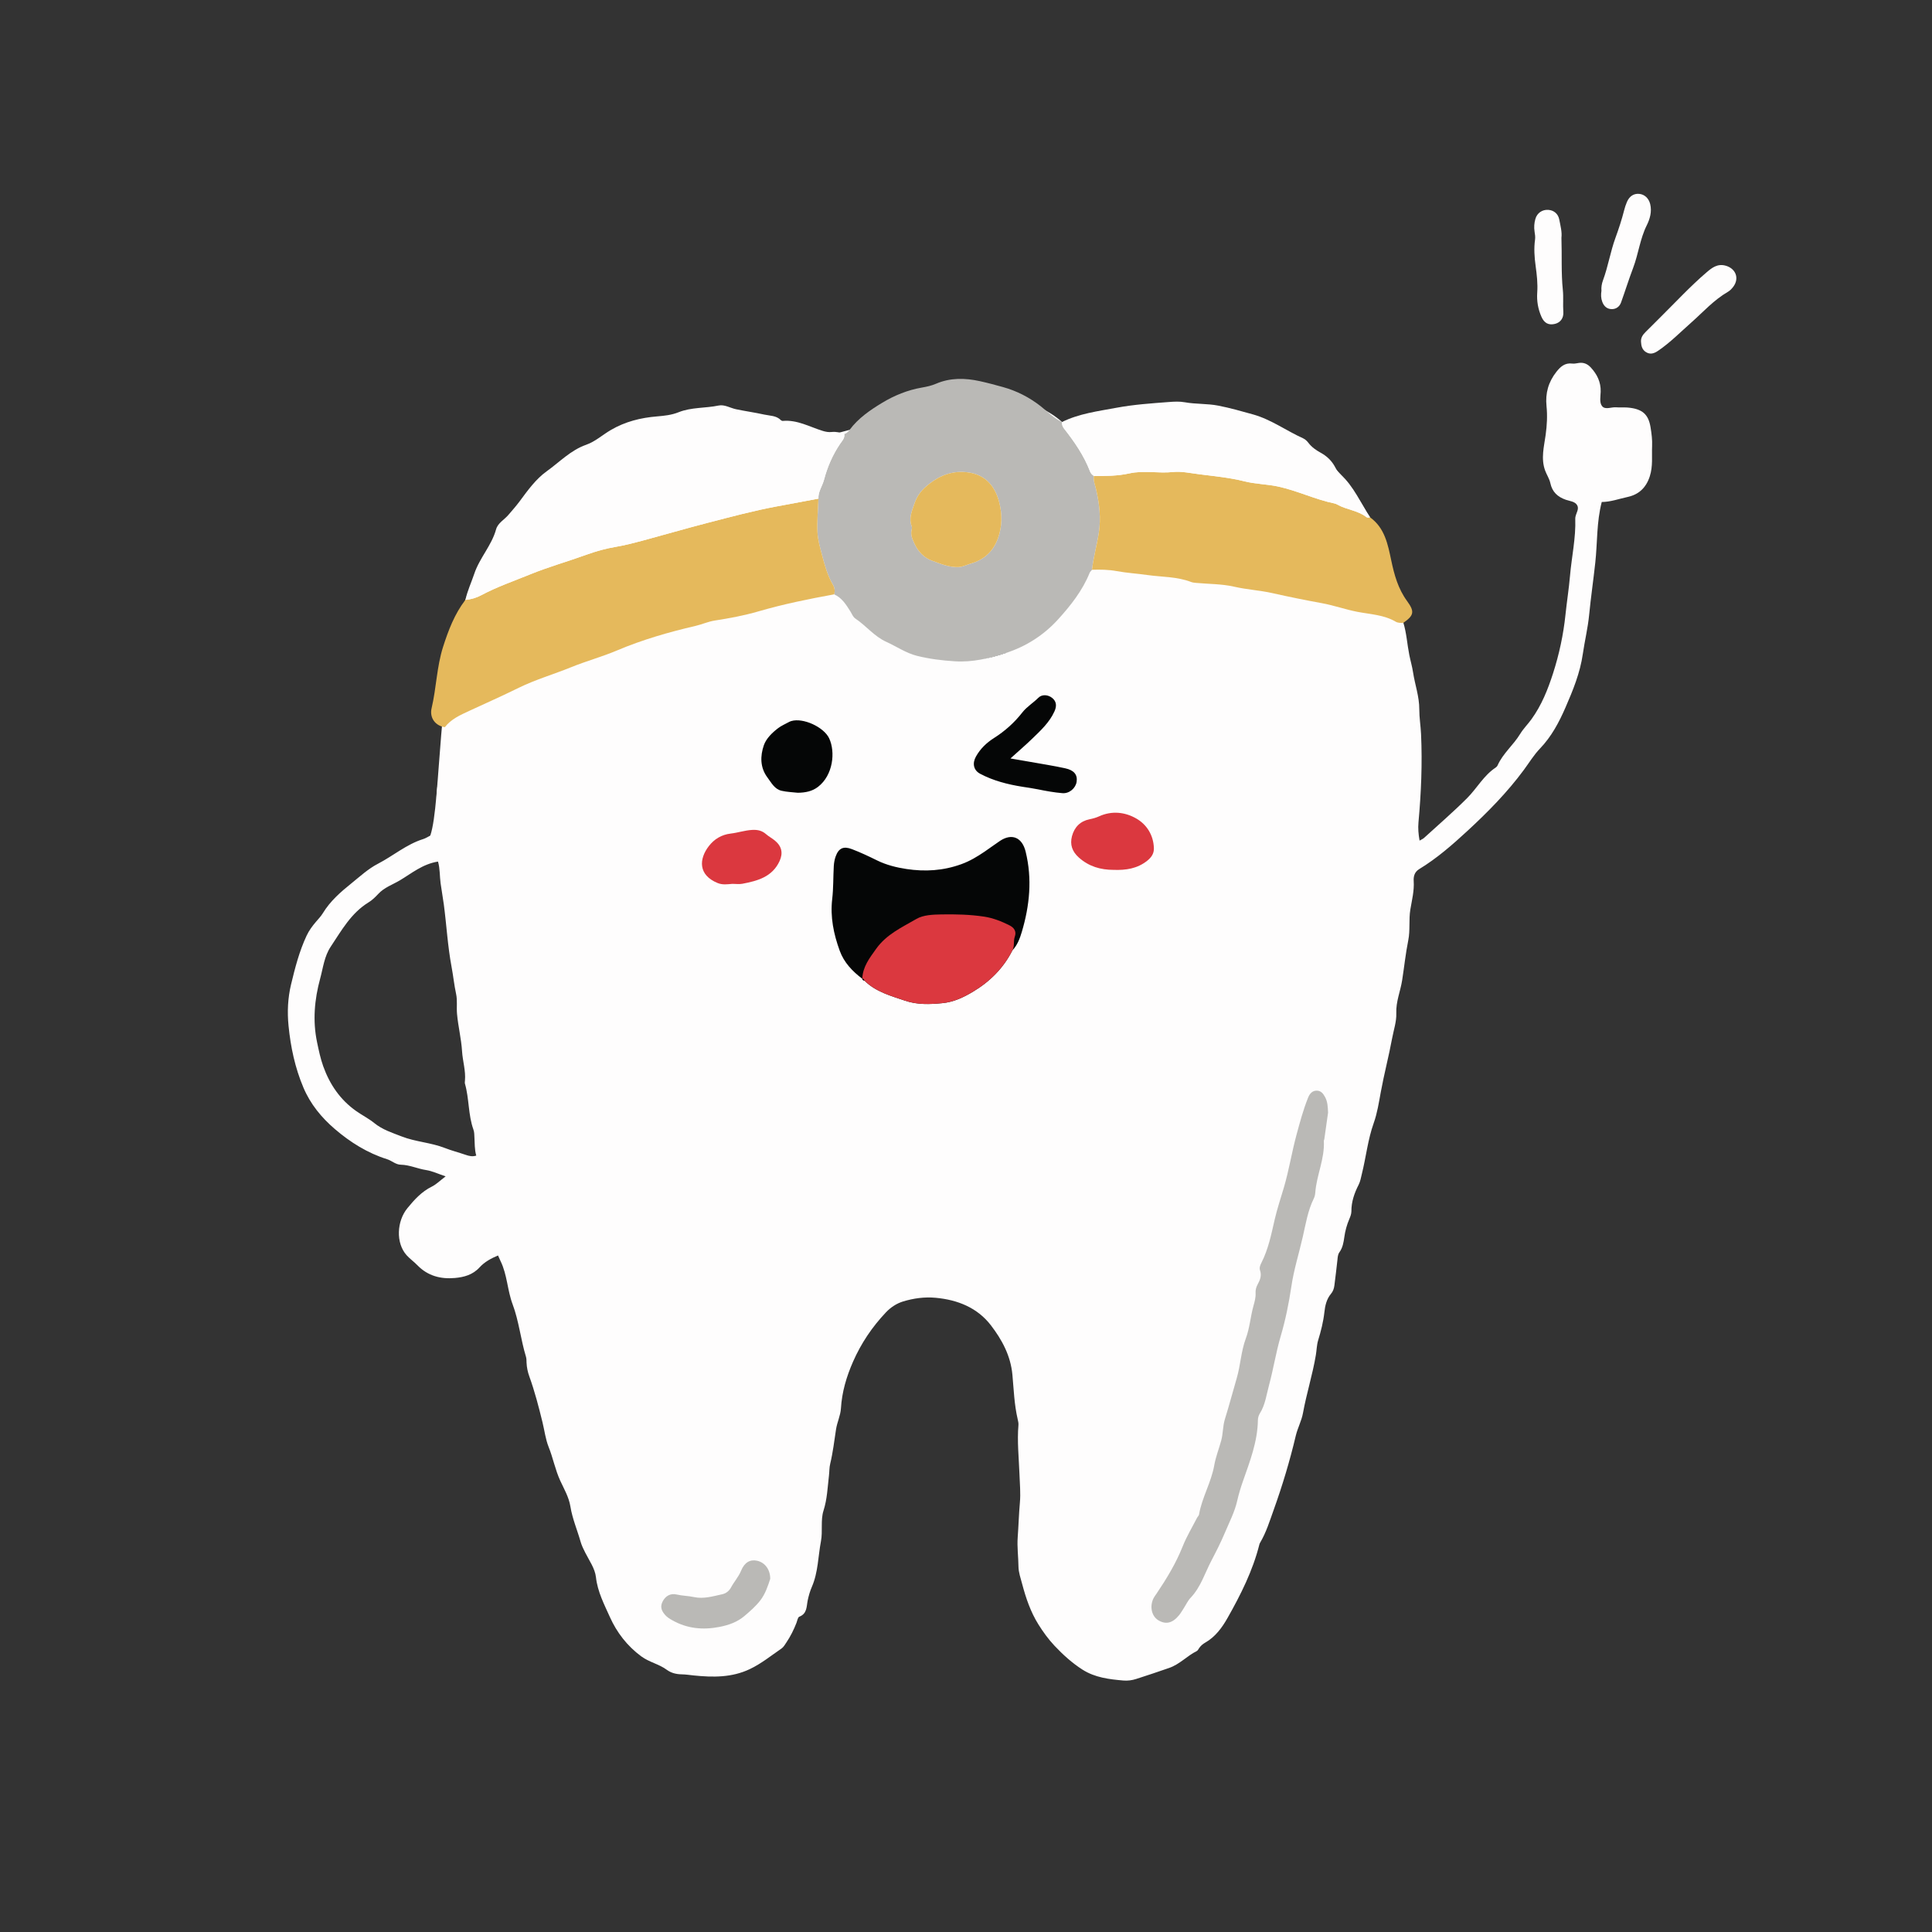 <svg xmlns="http://www.w3.org/2000/svg" xmlns:xlink="http://www.w3.org/1999/xlink" width="500" zoomAndPan="magnify" viewBox="0 0 375 375" height="500" preserveAspectRatio="xMidYMid meet" version="1.0"><rect x="0" y="0" width="375" height="375" fill="#333333" stroke="none"/><defs><clipPath id="9fffc52355"><path d="M 55.703 70 L 321 70 L 321 326.25 L 55.703 326.25 Z M 55.703 70 " clip-rule="nonzero"/></clipPath><clipPath id="892bd93e8e"><path d="M 318 51 L 337.703 51 L 337.703 69 L 318 69 Z M 318 51 " clip-rule="nonzero"/></clipPath><clipPath id="229698080c"><path d="M 310 37.5 L 321 37.5 L 321 60 L 310 60 Z M 310 37.5 " clip-rule="nonzero"/></clipPath></defs><path fill="#fefdfd" d="M 164.91 83.434 C 164.91 83.434 95.926 101.188 90.332 116.438 C 84.742 131.691 85.672 155.828 83.52 162.188 C 81.363 168.547 104.801 168.852 104.801 168.852 L 124.145 282.746 C 124.145 282.746 123.656 320.93 133.328 320.93 C 143 320.93 153.617 317.547 151.691 297.73 C 149.766 277.91 166.742 235.375 182.43 241.172 C 198.117 246.973 203.922 276.945 203.922 276.945 C 203.922 276.945 207.66 323.832 215.941 320.93 C 224.227 318.031 239.16 312.348 240.637 302.863 C 242.117 293.379 263.391 208.789 263.391 208.789 L 272.398 120.887 C 272.398 120.887 270.074 103.484 260.207 92.086 C 250.336 80.691 206.129 81.91 206.129 81.91 C 206.129 81.91 193.105 68.773 164.91 83.434 Z M 164.91 83.434 " fill-opacity="1" fill-rule="nonzero"/><path fill="#050606" d="M 143.969 128.395 C 143.969 128.395 143.465 152.629 151.691 157.746 C 159.922 162.867 154.68 171.652 154.68 171.652 C 154.68 171.652 166.832 213.137 188.277 200.57 C 209.723 188 203.922 161.078 203.922 161.078 C 203.922 161.078 217.457 151.266 220.359 149.816 C 223.262 148.363 213.48 128.395 213.48 128.395 L 195.211 126.754 L 167.352 134.945 Z M 143.969 128.395 " fill-opacity="1" fill-rule="nonzero"/><g clip-path="url(#9fffc52355)"><path fill="#fefdfd" d="M 272.398 120.887 C 273.02 122.918 273.129 125.043 273.543 127.113 C 273.77 128.25 274.105 129.379 274.273 130.496 C 274.637 132.898 275.496 135.215 275.484 137.691 C 275.48 139.285 275.75 140.875 275.824 142.48 C 276.09 148.215 275.844 153.922 275.324 159.625 C 275.219 160.793 275.32 161.922 275.539 163.16 C 275.879 162.961 276.188 162.84 276.414 162.633 C 279.215 160.07 282.09 157.602 284.777 154.906 C 286.688 152.992 287.984 150.52 290.293 148.996 C 290.449 148.891 290.602 148.738 290.676 148.57 C 291.715 146.234 293.75 144.617 295.055 142.465 C 295.676 141.441 296.551 140.582 297.262 139.594 C 299.223 136.879 300.43 133.844 301.438 130.723 C 302.637 126.996 303.457 123.188 303.863 119.266 C 304.121 116.781 304.52 114.297 304.734 111.809 C 305.051 108.098 305.891 104.434 305.758 100.68 C 305.754 100.551 305.773 100.422 305.797 100.297 C 305.949 99.547 306.543 98.773 306.125 98.062 C 305.691 97.316 304.691 97.27 303.938 97.008 C 302.324 96.449 301.289 95.48 300.926 93.797 C 300.738 92.91 300.207 92.156 299.898 91.305 C 299.062 88.977 299.699 86.672 300.008 84.422 C 300.266 82.539 300.367 80.688 300.18 78.848 C 299.922 76.316 300.543 74.141 302.098 72.168 C 302.895 71.156 303.762 70.383 305.188 70.57 C 305.621 70.629 306.082 70.488 306.527 70.438 C 307.434 70.332 308.156 70.66 308.77 71.324 C 310 72.656 310.738 74.168 310.691 76.023 C 310.668 76.984 310.398 78.152 310.977 78.848 C 311.602 79.594 312.781 78.973 313.715 79.059 C 314.422 79.125 315.137 79.047 315.844 79.098 C 318.812 79.324 319.965 80.453 320.371 82.934 C 320.57 84.141 320.727 85.379 320.672 86.59 C 320.586 88.547 320.867 90.48 320.215 92.48 C 319.473 94.758 317.996 96.008 315.938 96.457 C 314.254 96.82 312.613 97.43 310.898 97.438 C 309.879 101.355 310.07 105.293 309.648 109.168 C 309.281 112.559 308.785 115.938 308.453 119.336 C 308.203 121.902 307.59 124.398 307.223 126.938 C 306.695 130.617 305.305 134.004 303.855 137.332 C 302.617 140.18 301.141 142.973 298.914 145.289 C 297.723 146.531 296.809 148.039 295.781 149.434 C 292.566 153.789 288.789 157.625 284.816 161.289 C 281.883 163.996 278.887 166.613 275.469 168.691 C 274.523 169.266 274.344 170.16 274.398 171.012 C 274.523 172.914 274.051 174.699 273.746 176.539 C 273.422 178.5 273.738 180.57 273.344 182.508 C 272.824 185.086 272.559 187.703 272.152 190.289 C 271.82 192.414 270.93 194.414 271.02 196.688 C 271.082 198.27 270.504 199.957 270.199 201.594 C 269.555 205.066 268.648 208.484 268.012 211.965 C 267.641 213.977 267.336 216.023 266.641 217.977 C 265.488 221.199 265.148 224.621 264.32 227.922 C 264.148 228.613 264.039 229.312 263.715 229.949 C 262.883 231.578 262.293 233.254 262.305 235.121 C 262.305 235.617 262.105 236.137 261.906 236.602 C 261.418 237.738 261.098 238.91 260.93 240.133 C 260.789 241.156 260.613 242.18 259.988 243.051 C 259.672 243.492 259.652 244.004 259.598 244.523 C 259.422 246.191 259.207 247.852 259.004 249.516 C 258.934 250.105 258.73 250.668 258.355 251.113 C 257.473 252.156 257.199 253.449 257.062 254.703 C 256.855 256.578 256.398 258.363 255.852 260.152 C 255.574 261.066 255.566 262.062 255.406 263.016 C 254.773 266.812 253.594 270.488 252.906 274.281 C 252.637 275.773 251.867 277.168 251.508 278.684 C 250.355 283.562 248.914 288.348 247.219 293.074 C 246.438 295.25 245.773 297.438 244.59 299.43 C 244.527 299.539 244.473 299.664 244.441 299.789 C 243.164 304.875 240.824 309.523 238.266 314.043 C 237.211 315.91 235.895 317.727 233.91 318.848 C 233.457 319.102 233.07 319.445 232.766 319.875 C 232.617 320.086 232.492 320.371 232.285 320.473 C 230.41 321.402 229.004 323.023 226.941 323.742 C 224.812 324.48 222.68 325.203 220.531 325.887 C 219.719 326.145 218.914 326.258 218.059 326.188 C 215.285 325.953 212.539 325.617 210.121 324.082 C 208.098 322.793 206.324 321.18 204.691 319.449 C 203.508 318.195 202.469 316.762 201.551 315.293 C 200.043 312.883 199.129 310.195 198.402 307.453 C 198.105 306.328 197.695 305.188 197.684 304.051 C 197.66 302.156 197.398 300.227 197.535 298.395 C 197.703 296.152 197.758 293.895 197.961 291.652 C 198.125 289.805 197.941 287.926 197.875 286.062 C 197.758 282.906 197.406 279.758 197.68 276.594 C 197.711 276.219 197.613 275.824 197.527 275.449 C 196.867 272.621 196.77 269.715 196.508 266.844 C 196.168 263.129 194.469 260.027 192.344 257.254 C 189.73 253.844 185.914 252.293 181.602 251.898 C 179.426 251.699 177.328 252 175.309 252.605 C 174.062 252.98 172.887 253.742 171.945 254.742 C 169.273 257.57 167.148 260.723 165.57 264.312 C 164.293 267.227 163.418 270.188 163.227 273.352 C 163.141 274.773 162.484 276.039 162.27 277.453 C 161.93 279.668 161.672 281.918 161.145 284.102 C 160.957 284.871 160.992 285.637 160.902 286.398 C 160.629 288.684 160.566 290.949 159.84 293.219 C 159.25 295.055 159.719 297.203 159.348 299.145 C 158.785 302.098 158.812 305.172 157.586 307.996 C 157.227 308.82 156.973 309.699 156.785 310.582 C 156.523 311.809 156.703 313.191 155.145 313.801 C 154.848 313.918 154.758 314.578 154.594 314.996 C 154.074 316.324 153.449 317.598 152.652 318.777 C 152.367 319.203 152.094 319.699 151.688 319.977 C 149.676 321.355 147.777 322.906 145.551 323.965 C 142.055 325.633 138.375 325.586 134.648 325.203 C 133.879 325.121 133.105 325.004 132.336 324.988 C 131.27 324.969 130.285 324.742 129.422 324.105 C 127.91 322.988 126.023 322.641 124.477 321.504 C 121.734 319.488 119.715 316.844 118.391 313.891 C 117.293 311.438 115.988 308.969 115.676 306.148 C 115.484 304.43 114.383 302.934 113.602 301.379 C 113.254 300.684 112.91 300.008 112.695 299.25 C 112.047 296.969 111.094 294.773 110.715 292.414 C 110.422 290.602 109.488 289.012 108.746 287.41 C 107.766 285.285 107.355 283.004 106.488 280.855 C 105.898 279.387 105.688 277.656 105.293 276.043 C 104.559 273.043 103.789 270.062 102.738 267.156 C 102.43 266.305 102.246 265.418 102.203 264.504 C 102.188 264.121 102.203 263.715 102.094 263.355 C 101.066 259.992 100.727 256.422 99.496 253.156 C 98.469 250.414 98.457 247.441 97.172 244.809 C 97.004 244.465 96.855 244.109 96.668 243.688 C 95.309 244.25 94.027 244.961 93.102 245.98 C 91.758 247.457 90.051 247.902 88.273 248.059 C 85.543 248.301 83.027 247.656 81.027 245.594 C 80.355 244.898 79.547 244.336 78.906 243.617 C 76.777 241.219 77.031 237 79.078 234.504 C 80.434 232.848 81.836 231.301 83.809 230.324 C 84.707 229.879 85.453 229.117 86.496 228.332 C 85.074 227.855 83.91 227.293 82.691 227.105 C 81.035 226.848 79.492 226.102 77.797 226.07 C 76.785 226.051 76.055 225.289 75.125 225 C 71.32 223.805 67.973 221.703 64.992 219.145 C 62.414 216.934 60.246 214.316 58.879 211.066 C 57.258 207.223 56.422 203.266 56.008 199.133 C 55.73 196.391 55.871 193.688 56.488 191.105 C 57.258 187.895 58.09 184.648 59.512 181.613 C 59.984 180.605 60.629 179.738 61.344 178.902 C 61.805 178.363 62.305 177.844 62.668 177.246 C 64.098 174.891 66.117 173.137 68.234 171.434 C 69.895 170.098 71.465 168.633 73.355 167.656 C 76.316 166.125 78.887 163.883 82.129 162.867 C 82.617 162.715 83.059 162.422 83.52 162.188 C 84.312 161.785 84.961 161.344 84.539 160.25 C 84.328 159.707 84.469 159.098 84.672 158.539 C 84.918 157.855 84.984 157.129 84.859 156.438 C 84.438 154.098 85.156 151.824 85.258 149.516 C 85.383 146.715 85.961 143.93 86.344 141.141 C 87.57 139.57 89.316 138.797 91.062 137.988 C 94.277 136.504 97.508 135.062 100.691 133.5 C 103.957 131.895 107.5 130.871 110.887 129.492 C 113.812 128.305 116.871 127.477 119.766 126.25 C 124.711 124.156 129.828 122.688 135.031 121.48 C 136.285 121.188 137.441 120.648 138.742 120.445 C 141.598 120.004 144.465 119.469 147.242 118.66 C 152.07 117.258 156.977 116.258 161.91 115.363 C 163.414 116.031 164.227 117.359 165.055 118.668 C 165.363 119.156 165.543 119.738 166.051 120.078 C 168.121 121.469 169.691 123.52 172.023 124.578 C 174.004 125.477 175.871 126.762 177.938 127.285 C 180.34 127.891 182.855 128.207 185.367 128.359 C 188.781 128.57 192.012 127.789 195.211 126.754 C 199.164 125.477 202.586 123.285 205.348 120.25 C 207.801 117.551 210.094 114.664 211.492 111.207 C 211.582 110.977 211.801 110.793 211.957 110.59 C 213.566 110.539 215.156 110.559 216.758 110.852 C 218.707 111.211 220.699 111.324 222.664 111.605 C 225.516 112.012 228.453 111.902 231.203 112.965 C 231.496 113.078 231.828 113.105 232.148 113.137 C 234.629 113.371 237.109 113.316 239.602 113.887 C 242.004 114.441 244.539 114.578 246.957 115.121 C 250.145 115.84 253.359 116.492 256.562 117.074 C 258.902 117.5 261.129 118.301 263.457 118.754 C 265.945 119.234 268.594 119.32 270.887 120.66 C 271.332 120.922 271.879 120.922 272.398 120.887 Z M 167.352 189.938 C 167.363 190.242 167.578 190.324 167.828 190.375 C 170.02 192.527 172.891 193.285 175.68 194.234 C 178.055 195.039 180.445 194.949 182.902 194.711 C 185.094 194.5 186.957 193.617 188.773 192.539 C 192.102 190.566 194.758 187.934 196.516 184.453 C 197.473 183.449 197.957 182.152 198.328 180.898 C 199.855 175.777 200.375 170.594 199.074 165.297 C 198.406 162.57 196.438 161.664 194.094 163.219 C 193.074 163.895 192.105 164.637 191.098 165.312 C 189.691 166.262 188.266 167.133 186.59 167.738 C 183.07 169.012 179.57 169.219 175.957 168.676 C 173.988 168.379 172.027 167.887 170.254 167.012 C 168.641 166.215 167.02 165.449 165.344 164.812 C 163.723 164.195 162.785 164.613 162.199 166.238 C 161.984 166.836 161.875 167.492 161.836 168.125 C 161.715 170.246 161.777 172.387 161.531 174.488 C 161.125 177.984 161.805 181.285 162.984 184.523 C 163.82 186.828 165.449 188.527 167.371 189.977 Z M 85.016 167.23 C 82.023 167.707 79.918 169.504 77.621 170.871 C 76.207 171.711 74.586 172.25 73.418 173.512 C 72.852 174.125 72.23 174.727 71.527 175.156 C 68.148 177.227 66.305 180.578 64.207 183.727 C 62.941 185.621 62.723 187.812 62.148 189.922 C 61.031 194.023 60.672 198.129 61.543 202.305 C 61.871 203.875 62.203 205.465 62.742 206.973 C 64.004 210.477 66.012 213.449 69.125 215.648 C 70.281 216.465 71.566 217.105 72.637 217.977 C 74.246 219.285 76.113 219.859 77.961 220.582 C 80.668 221.641 83.617 221.758 86.324 222.816 C 87.641 223.332 89.02 223.684 90.359 224.145 C 91.035 224.379 91.688 224.547 92.441 224.301 C 92.09 223.082 92.164 221.926 92.086 220.781 C 92.055 220.27 92.078 219.766 91.895 219.262 C 90.859 216.387 91.086 213.273 90.25 210.355 C 90.195 210.176 90.23 209.969 90.246 209.777 C 90.426 207.828 89.801 205.961 89.684 204.039 C 89.535 201.602 88.922 199.219 88.707 196.781 C 88.594 195.496 88.797 194.176 88.535 192.957 C 88.152 191.191 87.977 189.402 87.645 187.645 C 86.895 183.656 86.68 179.613 86.152 175.605 C 85.969 174.215 85.707 172.824 85.52 171.438 C 85.332 170.066 85.418 168.629 85.016 167.23 Z M 257.777 215.957 C 257.719 214.906 257.715 213.887 257.191 212.926 C 256.832 212.262 256.398 211.707 255.598 211.695 C 254.707 211.684 254.215 212.277 253.902 213.051 C 252.965 215.375 252.316 217.816 251.664 220.211 C 250.742 223.609 250.195 227.121 249.195 230.516 C 248.578 232.602 247.887 234.652 247.398 236.789 C 246.758 239.574 246.184 242.461 244.855 245.07 C 244.613 245.543 244.398 246.074 244.566 246.559 C 244.926 247.59 244.578 248.445 244.105 249.309 C 243.82 249.832 243.672 250.395 243.707 250.984 C 243.758 251.84 243.527 252.637 243.301 253.449 C 242.715 255.547 242.574 257.754 241.809 259.809 C 240.883 262.293 240.793 264.961 240.055 267.484 C 239.277 270.145 238.574 272.824 237.75 275.465 C 237.328 276.824 237.414 278.238 237.031 279.629 C 236.594 281.227 235.969 282.797 235.688 284.406 C 235.102 287.734 233.301 290.656 232.73 293.969 C 232.691 294.203 232.449 294.398 232.332 294.629 C 231.395 296.461 230.316 298.242 229.559 300.148 C 228.246 303.453 226.422 306.449 224.449 309.375 C 224.27 309.641 224.062 309.895 223.918 310.18 C 223.105 311.785 223.512 313.688 224.824 314.488 C 226.285 315.371 227.598 315.062 228.871 313.492 C 229.195 313.094 229.453 312.641 229.734 312.207 C 230.191 311.508 230.543 310.707 231.109 310.113 C 233.07 308.055 233.863 305.336 235.133 302.914 C 236.047 301.172 236.957 299.383 237.727 297.555 C 238.598 295.48 239.66 293.465 240.152 291.262 C 240.438 289.996 240.809 288.773 241.234 287.559 C 242.59 283.68 244.098 279.84 244.156 275.641 C 244.164 275.207 244.297 274.723 244.527 274.359 C 245.59 272.68 245.816 270.711 246.316 268.875 C 247.172 265.723 247.66 262.488 248.59 259.328 C 249.508 256.211 250.172 252.957 250.648 249.73 C 251.133 246.422 252.148 243.258 252.879 240.027 C 253.445 237.543 253.852 234.961 255.012 232.621 C 255.176 232.285 255.266 231.883 255.293 231.504 C 255.539 228.105 257.141 224.938 256.957 221.469 C 256.949 221.348 257.031 221.223 257.051 221.098 C 257.297 219.383 257.535 217.668 257.777 215.957 Z M 196.129 147.215 C 197.723 145.773 199.066 144.625 200.336 143.395 C 201.988 141.797 203.699 140.23 204.672 138.074 C 205.18 136.949 205.012 136.098 204.223 135.465 C 203.461 134.855 202.277 134.699 201.539 135.441 C 200.543 136.438 199.301 137.176 198.441 138.277 C 196.879 140.281 195.039 141.918 192.895 143.277 C 191.477 144.176 190.262 145.352 189.434 146.84 C 188.688 148.168 188.961 149.504 190.238 150.184 C 192.805 151.547 195.609 152.258 198.461 152.711 C 199.473 152.871 200.484 153.008 201.492 153.215 C 203.055 153.535 204.629 153.82 206.215 153.953 C 207.574 154.062 208.793 152.973 208.973 151.734 C 209.172 150.363 208.465 149.5 206.773 149.129 C 205.586 148.867 204.383 148.648 203.188 148.438 C 200.945 148.039 198.707 147.66 196.129 147.215 Z M 154.852 153.875 C 156.336 153.855 157.648 153.594 158.77 152.734 C 161.719 150.473 162.184 145.941 160.934 143.297 C 159.898 141.117 155.883 139.266 153.582 139.957 C 153.398 140.012 153.223 140.09 153.055 140.184 C 152.379 140.555 151.656 140.863 151.047 141.324 C 149.871 142.219 148.719 143.34 148.262 144.652 C 147.547 146.73 147.508 148.965 148.961 150.91 C 149.727 151.934 150.336 153.172 151.703 153.488 C 152.762 153.734 153.871 153.762 154.852 153.875 Z M 216.16 168.84 C 218.512 168.926 220.75 168.609 222.68 167.062 C 223.488 166.418 224.008 165.664 223.969 164.609 C 223.883 162.082 222.578 160.043 220.57 158.883 C 218.383 157.617 215.805 157.316 213.32 158.457 C 212.727 158.727 212.129 158.887 211.492 159.016 C 209.68 159.379 208.539 160.543 208.07 162.305 C 207.641 163.938 208.102 165.281 209.406 166.449 C 211.355 168.188 213.617 168.84 216.16 168.84 Z M 149.5 306.453 C 149.508 304.613 148.441 303.266 146.953 302.938 C 145.59 302.633 144.496 303.277 143.844 304.875 C 143.355 306.074 142.477 307.023 141.875 308.148 C 141.551 308.758 140.945 309.277 140.234 309.43 C 138.422 309.828 136.578 310.395 134.73 309.996 C 133.594 309.75 132.438 309.75 131.309 309.488 C 130.141 309.215 129.164 309.777 128.621 310.84 C 128.145 311.773 128.289 312.543 129.109 313.473 C 129.5 313.914 129.988 314.211 130.5 314.496 C 133.371 316.117 136.406 316.406 139.613 315.789 C 141.422 315.441 143.098 314.848 144.496 313.664 C 145.574 312.75 146.66 311.801 147.527 310.699 C 148.559 309.387 149.07 307.773 149.5 306.453 Z M 142.152 171.555 C 142.797 171.555 143.461 171.656 144.086 171.539 C 147.039 170.977 149.902 170.211 151.316 167.129 C 152.031 165.566 151.727 164.25 150.406 163.156 C 149.863 162.703 149.215 162.371 148.688 161.906 C 147.902 161.215 147.043 161.031 146.012 161.086 C 144.582 161.16 143.23 161.633 141.844 161.793 C 140.012 162.008 138.621 162.895 137.594 164.215 C 135.656 166.711 135.48 169.848 139.297 171.398 C 140.266 171.789 141.195 171.633 142.152 171.555 Z M 142.152 171.555 " fill-opacity="1" fill-rule="nonzero"/></g><path fill="#bab9b6" d="M 211.957 110.59 C 211.801 110.793 211.582 110.977 211.492 111.207 C 210.094 114.664 207.801 117.551 205.348 120.25 C 202.586 123.285 199.164 125.477 195.211 126.754 C 192.012 127.789 188.781 128.57 185.367 128.359 C 182.855 128.207 180.34 127.891 177.938 127.285 C 175.871 126.762 174.004 125.477 172.023 124.578 C 169.691 123.52 168.121 121.469 166.051 120.078 C 165.543 119.738 165.363 119.156 165.055 118.668 C 164.227 117.359 163.414 116.031 161.91 115.363 C 162.094 114.711 162.012 114.09 161.672 113.508 C 160.625 111.719 160.09 109.738 159.562 107.766 C 159.172 106.289 158.738 104.781 158.668 103.273 C 158.566 101.121 158.781 98.949 158.859 96.785 C 158.773 95.438 159.617 94.359 159.941 93.129 C 160.598 90.637 161.609 88.297 163.059 86.152 C 163.441 85.586 164.004 85.062 163.875 84.262 C 164.336 84.129 164.637 83.801 164.91 83.434 C 166.59 81.164 168.91 79.586 171.246 78.172 C 173.582 76.762 176.176 75.703 178.914 75.23 C 179.871 75.062 180.777 74.871 181.68 74.484 C 184.438 73.297 187.305 73.352 190.176 73.98 C 191.684 74.309 193.176 74.711 194.664 75.125 C 197.348 75.871 199.754 77.098 201.98 78.832 C 203.328 79.887 204.531 81.18 206.129 81.91 C 206.105 82.375 206.215 82.781 206.516 83.164 C 208.539 85.746 210.402 88.426 211.582 91.52 C 211.723 91.891 212 92.164 212.324 92.387 C 212.18 93.316 212.566 94.152 212.762 95.027 C 213.387 97.789 213.723 100.547 213.281 103.41 C 212.914 105.82 212.234 108.168 211.957 110.59 Z M 176.984 102.715 C 176.66 103.793 177.098 104.656 177.508 105.543 C 178.215 107.09 179.391 108.289 180.906 108.832 C 182.562 109.43 184.266 110.164 186.086 110.066 C 186.898 110.02 187.688 109.605 188.488 109.371 C 191.094 108.621 192.836 106.941 193.73 104.418 C 194.527 102.176 194.531 99.84 193.973 97.586 C 193.109 94.113 190.965 91.742 186.902 91.605 C 184.105 91.508 181.66 92.691 179.582 94.574 C 178.613 95.445 177.934 96.457 177.492 97.742 C 176.988 99.223 176.348 100.609 176.977 102.195 C 177.043 102.363 176.984 102.578 176.984 102.715 Z M 176.984 102.715 " fill-opacity="1" fill-rule="nonzero"/><path fill="#e5b95c" d="M 158.859 96.785 C 158.781 98.949 158.566 101.121 158.668 103.273 C 158.738 104.781 159.172 106.289 159.562 107.766 C 160.09 109.738 160.625 111.719 161.672 113.508 C 162.012 114.09 162.094 114.711 161.91 115.363 C 156.977 116.258 152.07 117.258 147.242 118.66 C 144.465 119.469 141.598 120.004 138.742 120.445 C 137.441 120.648 136.285 121.188 135.031 121.48 C 129.828 122.688 124.711 124.156 119.766 126.25 C 116.871 127.477 113.812 128.305 110.887 129.492 C 107.5 130.871 103.957 131.895 100.691 133.5 C 97.508 135.062 94.277 136.504 91.062 137.988 C 89.316 138.797 87.57 139.57 86.344 141.141 C 84.559 140.906 83.324 139.375 83.777 137.449 C 84.703 133.516 84.766 129.422 86 125.555 C 87.035 122.324 88.234 119.168 90.332 116.438 C 91.438 116.352 92.461 116.035 93.449 115.512 C 96.461 113.906 99.688 112.797 102.84 111.508 C 106.418 110.043 110.137 109.008 113.762 107.691 C 115.625 107.016 117.551 106.469 119.531 106.141 C 121.242 105.852 122.93 105.418 124.609 104.969 C 128.875 103.82 133.117 102.578 137.395 101.473 C 141.812 100.332 146.223 99.141 150.715 98.305 C 153.43 97.801 156.145 97.293 158.859 96.785 Z M 158.859 96.785 " fill-opacity="1" fill-rule="nonzero"/><path fill="#fefdfd" d="M 158.859 96.785 C 156.145 97.293 153.43 97.801 150.715 98.305 C 146.223 99.141 141.812 100.332 137.395 101.473 C 133.117 102.578 128.875 103.82 124.609 104.969 C 122.93 105.418 121.242 105.852 119.531 106.141 C 117.551 106.469 115.625 107.016 113.762 107.691 C 110.137 109.008 106.418 110.043 102.84 111.508 C 99.688 112.797 96.461 113.906 93.449 115.512 C 92.461 116.035 91.438 116.352 90.332 116.438 C 90.723 114.684 91.492 113.047 92.055 111.371 C 93.094 108.273 95.426 105.887 96.289 102.746 C 96.629 101.516 97.859 100.898 98.648 99.977 C 99.398 99.102 100.156 98.25 100.852 97.316 C 102.422 95.199 104.008 92.977 106.133 91.461 C 108.621 89.684 110.77 87.379 113.777 86.328 C 115.539 85.711 116.953 84.402 118.559 83.465 C 121.379 81.816 124.363 81.086 127.527 80.824 C 128.949 80.703 130.352 80.562 131.691 80.023 C 134.184 79.02 136.891 79.254 139.473 78.715 C 140.629 78.473 141.719 79.188 142.844 79.426 C 144.668 79.812 146.52 80.066 148.34 80.469 C 149.461 80.715 150.68 80.641 151.574 81.555 C 151.66 81.641 151.812 81.707 151.926 81.699 C 154.746 81.441 157.145 82.855 159.703 83.641 C 160.27 83.812 160.836 83.918 161.418 83.852 C 162.281 83.754 163.086 83.941 163.875 84.262 C 164.004 85.062 163.441 85.586 163.059 86.152 C 161.609 88.297 160.598 90.637 159.941 93.129 C 159.617 94.359 158.773 95.438 158.859 96.785 Z M 158.859 96.785 " fill-opacity="1" fill-rule="nonzero"/><path fill="#e5b95c" d="M 211.957 110.59 C 212.234 108.168 212.914 105.82 213.281 103.41 C 213.723 100.547 213.387 97.789 212.762 95.027 C 212.566 94.152 212.18 93.316 212.324 92.387 C 214.641 92.414 216.973 92.379 219.223 91.883 C 222.039 91.258 224.852 91.926 227.684 91.617 C 229.305 91.441 231.125 91.848 232.852 92.062 C 235.766 92.434 238.707 92.707 241.555 93.426 C 243.695 93.965 245.891 93.969 248.023 94.422 C 251.793 95.223 255.285 96.965 259.07 97.73 C 259.254 97.77 259.434 97.859 259.602 97.953 C 261.395 98.957 263.574 99.066 265.238 100.383 C 265.406 100.516 265.738 100.441 265.996 100.465 C 268.785 102.504 269.387 105.684 270.027 108.719 C 270.629 111.574 271.363 114.273 273.117 116.668 C 274.629 118.734 274.434 119.453 272.398 120.887 C 271.879 120.922 271.332 120.922 270.887 120.66 C 268.594 119.32 265.945 119.234 263.457 118.754 C 261.129 118.301 258.902 117.5 256.562 117.074 C 253.359 116.492 250.145 115.84 246.957 115.121 C 244.539 114.578 242.004 114.441 239.602 113.887 C 237.109 113.316 234.629 113.371 232.148 113.137 C 231.828 113.105 231.496 113.078 231.203 112.965 C 228.453 111.902 225.516 112.012 222.664 111.605 C 220.699 111.324 218.707 111.211 216.758 110.852 C 215.156 110.559 213.566 110.539 211.957 110.59 Z M 211.957 110.59 " fill-opacity="1" fill-rule="nonzero"/><path fill="#fefdfd" d="M 265.996 100.465 C 265.738 100.441 265.406 100.516 265.238 100.383 C 263.574 99.066 261.395 98.957 259.602 97.953 C 259.434 97.859 259.254 97.77 259.07 97.73 C 255.285 96.965 251.793 95.223 248.023 94.422 C 245.891 93.969 243.695 93.965 241.555 93.426 C 238.707 92.707 235.766 92.434 232.852 92.062 C 231.125 91.848 229.305 91.441 227.684 91.617 C 224.852 91.926 222.039 91.258 219.223 91.883 C 216.973 92.379 214.641 92.414 212.324 92.387 C 212 92.164 211.723 91.891 211.582 91.52 C 210.402 88.426 208.539 85.746 206.516 83.164 C 206.215 82.785 206.105 82.375 206.129 81.91 C 209.473 80.27 213.117 79.816 216.715 79.145 C 220.082 78.516 223.477 78.289 226.875 78.031 C 227.914 77.953 228.941 77.895 229.957 78.078 C 232.113 78.469 234.332 78.316 236.469 78.734 C 238.738 79.176 240.969 79.812 243.195 80.434 C 246.707 81.41 249.652 83.598 252.934 85.078 C 253.328 85.254 253.688 85.598 253.953 85.945 C 254.598 86.793 255.43 87.371 256.344 87.875 C 257.555 88.539 258.52 89.453 259.168 90.707 C 259.426 91.215 259.785 91.707 260.207 92.086 C 262.793 94.43 264.09 97.656 265.996 100.465 Z M 265.996 100.465 " fill-opacity="1" fill-rule="nonzero"/><g clip-path="url(#892bd93e8e)"><path fill="#fefdfd" d="M 318.52 66.344 C 318.465 65.559 318.859 64.988 319.379 64.469 C 320.387 63.469 321.383 62.457 322.395 61.461 C 325.324 58.562 328.125 55.527 331.262 52.848 C 332.281 51.977 333.352 51.137 334.914 51.559 C 336.871 52.09 337.648 53.957 336.469 55.602 C 336.176 56.012 335.793 56.41 335.359 56.66 C 332.648 58.23 330.586 60.559 328.277 62.602 C 326.156 64.473 324.172 66.508 321.812 68.102 C 321.059 68.609 320.312 68.867 319.477 68.34 C 318.738 67.879 318.559 67.145 318.52 66.344 Z M 318.52 66.344 " fill-opacity="1" fill-rule="nonzero"/></g><path fill="#fefdfd" d="M 303.074 46.152 C 303.191 49.613 303 52.961 303.348 56.301 C 303.492 57.703 303.34 59.125 303.441 60.543 C 303.531 61.785 302.836 62.617 301.816 62.867 C 300.609 63.16 299.75 62.75 299.191 61.484 C 298.539 59.996 298.258 58.445 298.375 56.785 C 298.5 55.07 298.297 53.312 298.066 51.633 C 297.828 49.895 297.711 48.223 297.953 46.5 C 298.023 46.004 297.941 45.469 297.859 44.965 C 297.723 44.117 297.789 43.277 298.023 42.473 C 298.359 41.324 299.371 40.66 300.512 40.734 C 301.586 40.805 302.438 41.477 302.656 42.629 C 302.887 43.824 303.211 45.023 303.074 46.152 Z M 303.074 46.152 " fill-opacity="1" fill-rule="nonzero"/><g clip-path="url(#229698080c)"><path fill="#fefdfd" d="M 310.84 56.445 C 310.781 55.773 310.891 55.086 311.141 54.406 C 312.137 51.711 312.574 48.859 313.566 46.145 C 314.191 44.434 314.781 42.641 315.238 40.844 C 315.379 40.281 315.559 39.723 315.789 39.191 C 316.273 38.066 317.141 37.523 318.191 37.633 C 319.219 37.738 320.023 38.488 320.301 39.613 C 320.66 41.078 320.254 42.484 319.633 43.734 C 318.328 46.359 318.02 49.277 316.996 51.984 C 316.156 54.203 315.449 56.473 314.645 58.711 C 314.359 59.504 313.711 59.996 312.875 60 C 311.953 60.004 311.332 59.473 311 58.586 C 310.738 57.895 310.727 57.203 310.84 56.445 Z M 310.84 56.445 " fill-opacity="1" fill-rule="nonzero"/></g><path fill="#bab9b6" d="M 257.777 215.957 C 257.535 217.668 257.297 219.383 257.051 221.098 C 257.031 221.223 256.949 221.348 256.957 221.469 C 257.141 224.938 255.539 228.105 255.293 231.504 C 255.266 231.883 255.176 232.285 255.012 232.621 C 253.852 234.961 253.445 237.543 252.879 240.027 C 252.148 243.258 251.133 246.422 250.648 249.73 C 250.172 252.957 249.508 256.211 248.59 259.328 C 247.66 262.488 247.172 265.723 246.316 268.875 C 245.816 270.711 245.59 272.68 244.527 274.359 C 244.297 274.723 244.164 275.207 244.156 275.641 C 244.098 279.84 242.59 283.68 241.234 287.559 C 240.809 288.773 240.438 289.996 240.152 291.262 C 239.66 293.465 238.598 295.48 237.727 297.555 C 236.957 299.383 236.047 301.172 235.133 302.914 C 233.863 305.336 233.07 308.055 231.109 310.113 C 230.543 310.707 230.191 311.508 229.734 312.207 C 229.453 312.641 229.195 313.094 228.871 313.492 C 227.598 315.062 226.285 315.371 224.824 314.488 C 223.512 313.688 223.105 311.785 223.918 310.18 C 224.062 309.895 224.27 309.641 224.449 309.375 C 226.422 306.449 228.246 303.453 229.559 300.148 C 230.316 298.242 231.395 296.461 232.332 294.629 C 232.449 294.398 232.691 294.203 232.73 293.969 C 233.301 290.656 235.102 287.734 235.688 284.406 C 235.969 282.797 236.594 281.227 237.031 279.629 C 237.414 278.238 237.328 276.824 237.75 275.465 C 238.574 272.824 239.277 270.145 240.055 267.484 C 240.793 264.961 240.883 262.293 241.809 259.809 C 242.574 257.754 242.715 255.547 243.301 253.449 C 243.527 252.637 243.758 251.84 243.707 250.984 C 243.672 250.395 243.82 249.832 244.105 249.309 C 244.578 248.445 244.926 247.59 244.566 246.559 C 244.398 246.074 244.613 245.543 244.855 245.07 C 246.184 242.461 246.758 239.574 247.398 236.789 C 247.887 234.652 248.578 232.602 249.195 230.516 C 250.195 227.121 250.742 223.609 251.664 220.211 C 252.316 217.816 252.965 215.375 253.902 213.051 C 254.215 212.277 254.707 211.684 255.598 211.695 C 256.398 211.707 256.832 212.262 257.191 212.926 C 257.715 213.887 257.719 214.906 257.777 215.957 Z M 257.777 215.957 " fill-opacity="1" fill-rule="nonzero"/><path fill="#db383f" d="M 167.371 189.977 C 167.449 187.664 168.75 186 170.047 184.18 C 172.066 181.344 175.07 179.996 177.863 178.371 C 179.23 177.574 181.074 177.52 182.738 177.488 C 185.504 177.441 188.273 177.504 191.02 177.918 C 192.762 178.184 194.375 178.824 195.934 179.605 C 196.805 180.043 197.352 180.754 196.973 181.812 C 196.664 182.672 196.961 183.625 196.516 184.453 C 194.758 187.934 192.102 190.566 188.773 192.539 C 186.957 193.617 185.094 194.5 182.902 194.711 C 180.445 194.949 178.055 195.039 175.68 194.234 C 172.891 193.285 170.02 192.527 167.828 190.375 C 167.711 190.184 167.656 189.922 167.352 189.938 Z M 167.371 189.977 " fill-opacity="1" fill-rule="nonzero"/><path fill="#db383f" d="M 216.16 168.84 C 213.617 168.84 211.355 168.188 209.406 166.449 C 208.102 165.281 207.641 163.938 208.07 162.305 C 208.539 160.543 209.68 159.379 211.492 159.016 C 212.129 158.887 212.727 158.727 213.32 158.457 C 215.805 157.316 218.383 157.617 220.57 158.883 C 222.578 160.043 223.883 162.082 223.969 164.609 C 224.008 165.664 223.488 166.418 222.68 167.062 C 220.75 168.609 218.512 168.926 216.16 168.84 Z M 216.16 168.84 " fill-opacity="1" fill-rule="nonzero"/><path fill="#bab9b6" d="M 149.5 306.453 C 149.07 307.773 148.559 309.387 147.527 310.699 C 146.66 311.801 145.574 312.75 144.496 313.664 C 143.098 314.848 141.422 315.441 139.613 315.789 C 136.406 316.406 133.371 316.117 130.5 314.496 C 129.988 314.211 129.5 313.914 129.109 313.473 C 128.289 312.543 128.145 311.773 128.621 310.84 C 129.164 309.777 130.141 309.215 131.309 309.488 C 132.438 309.75 133.594 309.75 134.73 309.996 C 136.578 310.395 138.422 309.828 140.234 309.43 C 140.945 309.277 141.551 308.758 141.875 308.148 C 142.477 307.023 143.355 306.074 143.844 304.875 C 144.496 303.277 145.59 302.633 146.953 302.938 C 148.441 303.266 149.508 304.613 149.5 306.453 Z M 149.5 306.453 " fill-opacity="1" fill-rule="nonzero"/><path fill="#db383f" d="M 142.152 171.555 C 141.195 171.633 140.266 171.789 139.297 171.398 C 135.48 169.848 135.656 166.711 137.594 164.215 C 138.621 162.895 140.012 162.008 141.844 161.793 C 143.23 161.633 144.582 161.16 146.012 161.086 C 147.043 161.031 147.902 161.215 148.688 161.906 C 149.215 162.371 149.863 162.703 150.406 163.156 C 151.727 164.25 152.031 165.566 151.316 167.129 C 149.902 170.211 147.039 170.977 144.086 171.539 C 143.461 171.656 142.797 171.555 142.152 171.555 Z M 142.152 171.555 " fill-opacity="1" fill-rule="nonzero"/><path fill="#e5b95c" d="M 176.984 102.715 C 176.984 102.578 177.043 102.363 176.977 102.195 C 176.348 100.609 176.988 99.223 177.492 97.742 C 177.934 96.457 178.613 95.445 179.582 94.574 C 181.66 92.691 184.105 91.508 186.902 91.605 C 190.965 91.742 193.109 94.113 193.973 97.586 C 194.531 99.84 194.527 102.176 193.73 104.418 C 192.836 106.941 191.094 108.621 188.488 109.371 C 187.688 109.605 186.898 110.02 186.086 110.066 C 184.266 110.164 182.562 109.43 180.906 108.832 C 179.391 108.289 178.215 107.09 177.508 105.543 C 177.098 104.656 176.66 103.793 176.984 102.715 Z M 176.984 102.715 " fill-opacity="1" fill-rule="nonzero"/></svg>